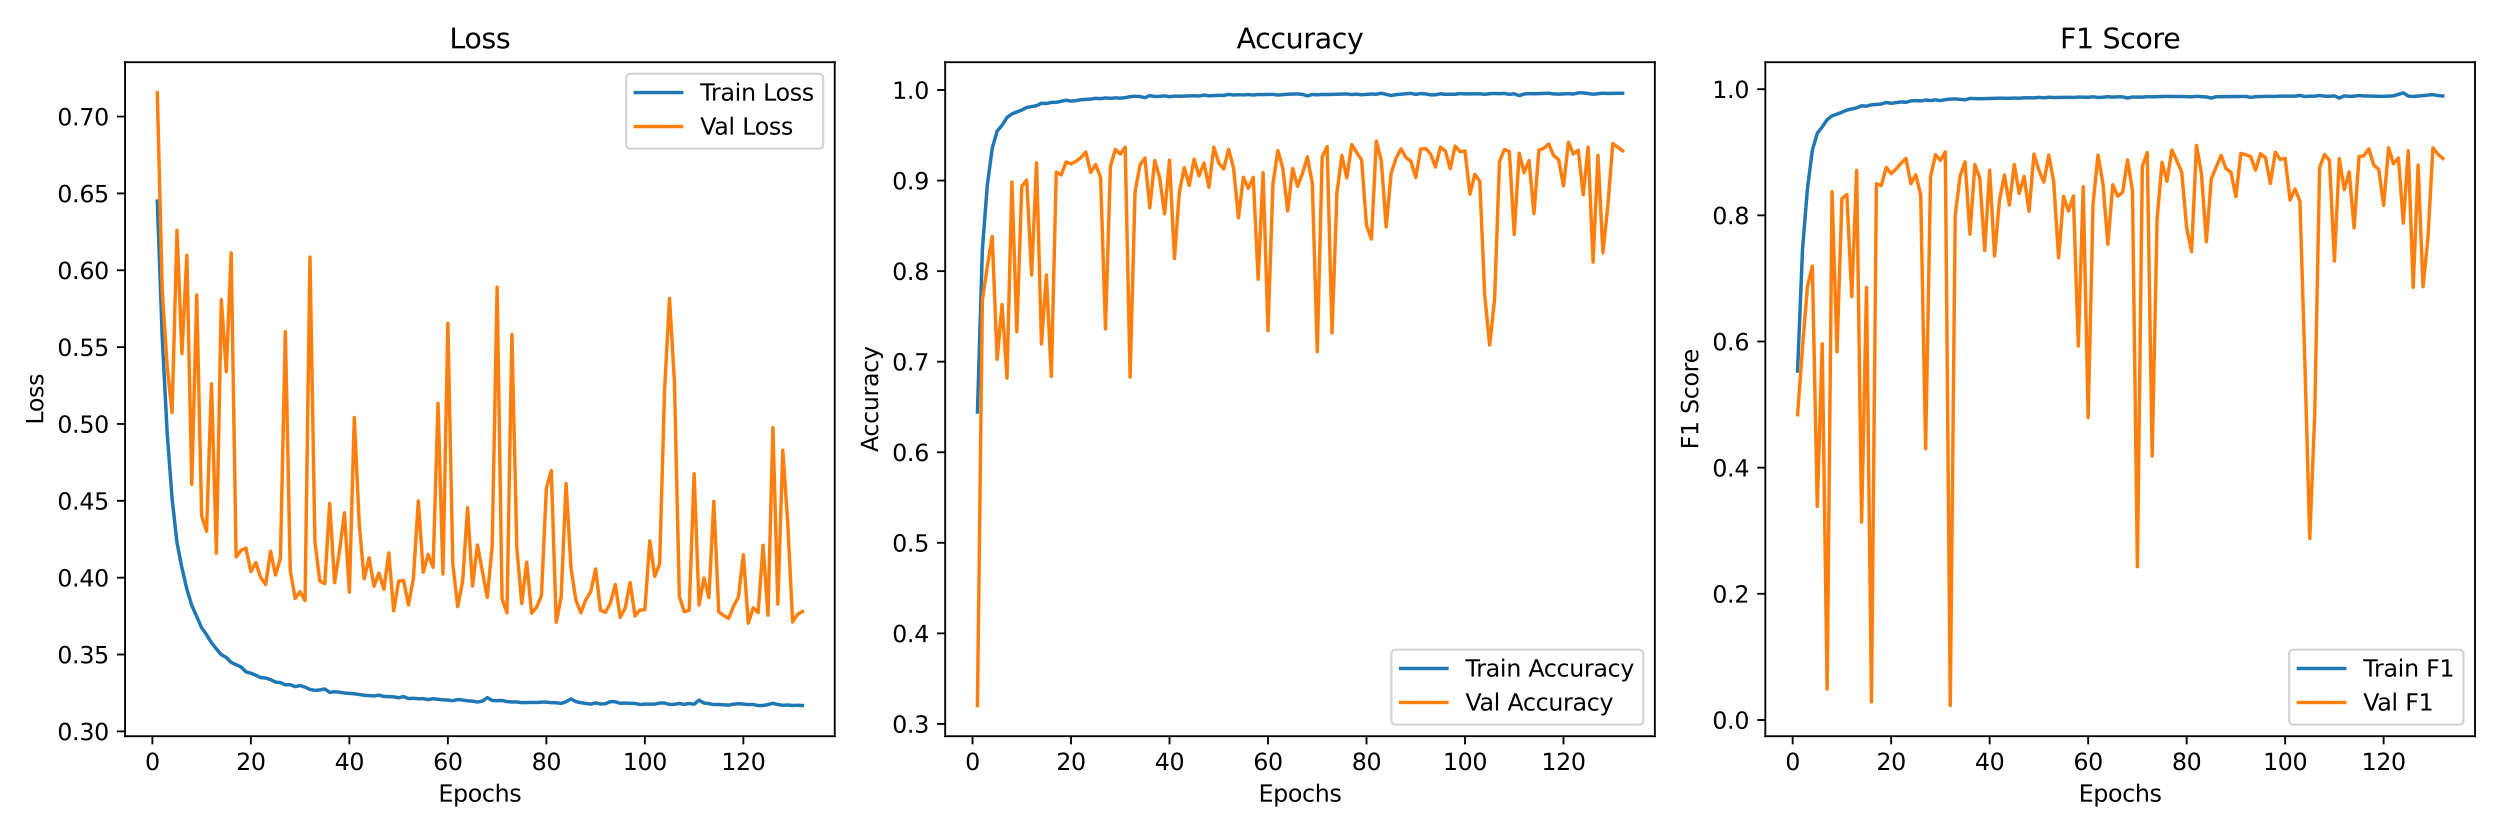 <?xml version="1.0" encoding="utf-8" standalone="no"?>
<!DOCTYPE svg PUBLIC "-//W3C//DTD SVG 1.1//EN"
  "http://www.w3.org/Graphics/SVG/1.1/DTD/svg11.dtd">
<svg xmlns:xlink="http://www.w3.org/1999/xlink" width="1080pt" height="360pt" viewBox="0 0 1080 360" xmlns="http://www.w3.org/2000/svg" version="1.1">
 <defs>
  <style type="text/css">*{stroke-linejoin: round; stroke-linecap: butt}</style>
 </defs>
 <g id="figure_1">
  <g id="patch_1">
   <path d="M 0 360 
L 1080 360 
L 1080 0 
L 0 0 
z
" style="fill: #ffffff"/>
  </g>
  <g id="axes_1">
   <g id="patch_2">
    <path d="M 54.02 318.04 
L 360.6 318.04 
L 360.6 26.88 
L 54.02 26.88 
z
" style="fill: #ffffff"/>
   </g>
   <g id="matplotlib.axis_1">
    <g id="xtick_1">
     <g id="line2d_1">
      <defs>
       <path id="m2f1214a12f" d="M 0 0 
L 0 3.5 
" style="stroke: #000000; stroke-width: 0.8"/>
      </defs>
      <g>
       <use xlink:href="#m2f1214a12f" x="65.828" y="318.04" style="stroke: #000000; stroke-width: 0.8"/>
      </g>
     </g>
     <g id="text_1">
      <!-- 0 -->
      <g transform="translate(62.647 332.638) scale(0.1 -0.1)">
       <defs>
        <path id="DejaVuSans-30" d="M 2034 4250 
Q 1547 4250 1301 3770 
Q 1056 3291 1056 2328 
Q 1056 1369 1301 889 
Q 1547 409 2034 409 
Q 2525 409 2770 889 
Q 3016 1369 3016 2328 
Q 3016 3291 2770 3770 
Q 2525 4250 2034 4250 
z
M 2034 4750 
Q 2819 4750 3233 4129 
Q 3647 3509 3647 2328 
Q 3647 1150 3233 529 
Q 2819 -91 2034 -91 
Q 1250 -91 836 529 
Q 422 1150 422 2328 
Q 422 3509 836 4129 
Q 1250 4750 2034 4750 
z
" transform="scale(0.016)"/>
       </defs>
       <use xlink:href="#DejaVuSans-30"/>
      </g>
     </g>
    </g>
    <g id="xtick_2">
     <g id="line2d_2">
      <g>
       <use xlink:href="#m2f1214a12f" x="108.379" y="318.04" style="stroke: #000000; stroke-width: 0.8"/>
      </g>
     </g>
     <g id="text_2">
      <!-- 20 -->
      <g transform="translate(102.016 332.638) scale(0.1 -0.1)">
       <defs>
        <path id="DejaVuSans-32" d="M 1228 531 
L 3431 531 
L 3431 0 
L 469 0 
L 469 531 
Q 828 903 1448 1529 
Q 2069 2156 2228 2338 
Q 2531 2678 2651 2914 
Q 2772 3150 2772 3378 
Q 2772 3750 2511 3984 
Q 2250 4219 1831 4219 
Q 1534 4219 1204 4116 
Q 875 4013 500 3803 
L 500 4441 
Q 881 4594 1212 4672 
Q 1544 4750 1819 4750 
Q 2544 4750 2975 4387 
Q 3406 4025 3406 3419 
Q 3406 3131 3298 2873 
Q 3191 2616 2906 2266 
Q 2828 2175 2409 1742 
Q 1991 1309 1228 531 
z
" transform="scale(0.016)"/>
       </defs>
       <use xlink:href="#DejaVuSans-32"/>
       <use xlink:href="#DejaVuSans-30" x="63.623"/>
      </g>
     </g>
    </g>
    <g id="xtick_3">
     <g id="line2d_3">
      <g>
       <use xlink:href="#m2f1214a12f" x="150.93" y="318.04" style="stroke: #000000; stroke-width: 0.8"/>
      </g>
     </g>
     <g id="text_3">
      <!-- 40 -->
      <g transform="translate(144.567 332.638) scale(0.1 -0.1)">
       <defs>
        <path id="DejaVuSans-34" d="M 2419 4116 
L 825 1625 
L 2419 1625 
L 2419 4116 
z
M 2253 4666 
L 3047 4666 
L 3047 1625 
L 3713 1625 
L 3713 1100 
L 3047 1100 
L 3047 0 
L 2419 0 
L 2419 1100 
L 313 1100 
L 313 1709 
L 2253 4666 
z
" transform="scale(0.016)"/>
       </defs>
       <use xlink:href="#DejaVuSans-34"/>
       <use xlink:href="#DejaVuSans-30" x="63.623"/>
      </g>
     </g>
    </g>
    <g id="xtick_4">
     <g id="line2d_4">
      <g>
       <use xlink:href="#m2f1214a12f" x="193.481" y="318.04" style="stroke: #000000; stroke-width: 0.8"/>
      </g>
     </g>
     <g id="text_4">
      <!-- 60 -->
      <g transform="translate(187.118 332.638) scale(0.1 -0.1)">
       <defs>
        <path id="DejaVuSans-36" d="M 2113 2584 
Q 1688 2584 1439 2293 
Q 1191 2003 1191 1497 
Q 1191 994 1439 701 
Q 1688 409 2113 409 
Q 2538 409 2786 701 
Q 3034 994 3034 1497 
Q 3034 2003 2786 2293 
Q 2538 2584 2113 2584 
z
M 3366 4563 
L 3366 3988 
Q 3128 4100 2886 4159 
Q 2644 4219 2406 4219 
Q 1781 4219 1451 3797 
Q 1122 3375 1075 2522 
Q 1259 2794 1537 2939 
Q 1816 3084 2150 3084 
Q 2853 3084 3261 2657 
Q 3669 2231 3669 1497 
Q 3669 778 3244 343 
Q 2819 -91 2113 -91 
Q 1303 -91 875 529 
Q 447 1150 447 2328 
Q 447 3434 972 4092 
Q 1497 4750 2381 4750 
Q 2619 4750 2861 4703 
Q 3103 4656 3366 4563 
z
" transform="scale(0.016)"/>
       </defs>
       <use xlink:href="#DejaVuSans-36"/>
       <use xlink:href="#DejaVuSans-30" x="63.623"/>
      </g>
     </g>
    </g>
    <g id="xtick_5">
     <g id="line2d_5">
      <g>
       <use xlink:href="#m2f1214a12f" x="236.032" y="318.04" style="stroke: #000000; stroke-width: 0.8"/>
      </g>
     </g>
     <g id="text_5">
      <!-- 80 -->
      <g transform="translate(229.669 332.638) scale(0.1 -0.1)">
       <defs>
        <path id="DejaVuSans-38" d="M 2034 2216 
Q 1584 2216 1326 1975 
Q 1069 1734 1069 1313 
Q 1069 891 1326 650 
Q 1584 409 2034 409 
Q 2484 409 2743 651 
Q 3003 894 3003 1313 
Q 3003 1734 2745 1975 
Q 2488 2216 2034 2216 
z
M 1403 2484 
Q 997 2584 770 2862 
Q 544 3141 544 3541 
Q 544 4100 942 4425 
Q 1341 4750 2034 4750 
Q 2731 4750 3128 4425 
Q 3525 4100 3525 3541 
Q 3525 3141 3298 2862 
Q 3072 2584 2669 2484 
Q 3125 2378 3379 2068 
Q 3634 1759 3634 1313 
Q 3634 634 3220 271 
Q 2806 -91 2034 -91 
Q 1263 -91 848 271 
Q 434 634 434 1313 
Q 434 1759 690 2068 
Q 947 2378 1403 2484 
z
M 1172 3481 
Q 1172 3119 1398 2916 
Q 1625 2713 2034 2713 
Q 2441 2713 2670 2916 
Q 2900 3119 2900 3481 
Q 2900 3844 2670 4047 
Q 2441 4250 2034 4250 
Q 1625 4250 1398 4047 
Q 1172 3844 1172 3481 
z
" transform="scale(0.016)"/>
       </defs>
       <use xlink:href="#DejaVuSans-38"/>
       <use xlink:href="#DejaVuSans-30" x="63.623"/>
      </g>
     </g>
    </g>
    <g id="xtick_6">
     <g id="line2d_6">
      <g>
       <use xlink:href="#m2f1214a12f" x="278.583" y="318.04" style="stroke: #000000; stroke-width: 0.8"/>
      </g>
     </g>
     <g id="text_6">
      <!-- 100 -->
      <g transform="translate(269.039 332.638) scale(0.1 -0.1)">
       <defs>
        <path id="DejaVuSans-31" d="M 794 531 
L 1825 531 
L 1825 4091 
L 703 3866 
L 703 4441 
L 1819 4666 
L 2450 4666 
L 2450 531 
L 3481 531 
L 3481 0 
L 794 0 
L 794 531 
z
" transform="scale(0.016)"/>
       </defs>
       <use xlink:href="#DejaVuSans-31"/>
       <use xlink:href="#DejaVuSans-30" x="63.623"/>
       <use xlink:href="#DejaVuSans-30" x="127.246"/>
      </g>
     </g>
    </g>
    <g id="xtick_7">
     <g id="line2d_7">
      <g>
       <use xlink:href="#m2f1214a12f" x="321.134" y="318.04" style="stroke: #000000; stroke-width: 0.8"/>
      </g>
     </g>
     <g id="text_7">
      <!-- 120 -->
      <g transform="translate(311.59 332.638) scale(0.1 -0.1)">
       <use xlink:href="#DejaVuSans-31"/>
       <use xlink:href="#DejaVuSans-32" x="63.623"/>
       <use xlink:href="#DejaVuSans-30" x="127.246"/>
      </g>
     </g>
    </g>
    <g id="text_8">
     <!-- Epochs -->
     <g transform="translate(189.394 346.317) scale(0.1 -0.1)">
      <defs>
       <path id="DejaVuSans-45" d="M 628 4666 
L 3578 4666 
L 3578 4134 
L 1259 4134 
L 1259 2753 
L 3481 2753 
L 3481 2222 
L 1259 2222 
L 1259 531 
L 3634 531 
L 3634 0 
L 628 0 
L 628 4666 
z
" transform="scale(0.016)"/>
       <path id="DejaVuSans-70" d="M 1159 525 
L 1159 -1331 
L 581 -1331 
L 581 3500 
L 1159 3500 
L 1159 2969 
Q 1341 3281 1617 3432 
Q 1894 3584 2278 3584 
Q 2916 3584 3314 3078 
Q 3713 2572 3713 1747 
Q 3713 922 3314 415 
Q 2916 -91 2278 -91 
Q 1894 -91 1617 61 
Q 1341 213 1159 525 
z
M 3116 1747 
Q 3116 2381 2855 2742 
Q 2594 3103 2138 3103 
Q 1681 3103 1420 2742 
Q 1159 2381 1159 1747 
Q 1159 1113 1420 752 
Q 1681 391 2138 391 
Q 2594 391 2855 752 
Q 3116 1113 3116 1747 
z
" transform="scale(0.016)"/>
       <path id="DejaVuSans-6f" d="M 1959 3097 
Q 1497 3097 1228 2736 
Q 959 2375 959 1747 
Q 959 1119 1226 758 
Q 1494 397 1959 397 
Q 2419 397 2687 759 
Q 2956 1122 2956 1747 
Q 2956 2369 2687 2733 
Q 2419 3097 1959 3097 
z
M 1959 3584 
Q 2709 3584 3137 3096 
Q 3566 2609 3566 1747 
Q 3566 888 3137 398 
Q 2709 -91 1959 -91 
Q 1206 -91 779 398 
Q 353 888 353 1747 
Q 353 2609 779 3096 
Q 1206 3584 1959 3584 
z
" transform="scale(0.016)"/>
       <path id="DejaVuSans-63" d="M 3122 3366 
L 3122 2828 
Q 2878 2963 2633 3030 
Q 2388 3097 2138 3097 
Q 1578 3097 1268 2742 
Q 959 2388 959 1747 
Q 959 1106 1268 751 
Q 1578 397 2138 397 
Q 2388 397 2633 464 
Q 2878 531 3122 666 
L 3122 134 
Q 2881 22 2623 -34 
Q 2366 -91 2075 -91 
Q 1284 -91 818 406 
Q 353 903 353 1747 
Q 353 2603 823 3093 
Q 1294 3584 2113 3584 
Q 2378 3584 2631 3529 
Q 2884 3475 3122 3366 
z
" transform="scale(0.016)"/>
       <path id="DejaVuSans-68" d="M 3513 2113 
L 3513 0 
L 2938 0 
L 2938 2094 
Q 2938 2591 2744 2837 
Q 2550 3084 2163 3084 
Q 1697 3084 1428 2787 
Q 1159 2491 1159 1978 
L 1159 0 
L 581 0 
L 581 4863 
L 1159 4863 
L 1159 2956 
Q 1366 3272 1645 3428 
Q 1925 3584 2291 3584 
Q 2894 3584 3203 3211 
Q 3513 2838 3513 2113 
z
" transform="scale(0.016)"/>
       <path id="DejaVuSans-73" d="M 2834 3397 
L 2834 2853 
Q 2591 2978 2328 3040 
Q 2066 3103 1784 3103 
Q 1356 3103 1142 2972 
Q 928 2841 928 2578 
Q 928 2378 1081 2264 
Q 1234 2150 1697 2047 
L 1894 2003 
Q 2506 1872 2764 1633 
Q 3022 1394 3022 966 
Q 3022 478 2636 193 
Q 2250 -91 1575 -91 
Q 1294 -91 989 -36 
Q 684 19 347 128 
L 347 722 
Q 666 556 975 473 
Q 1284 391 1588 391 
Q 1994 391 2212 530 
Q 2431 669 2431 922 
Q 2431 1156 2273 1281 
Q 2116 1406 1581 1522 
L 1381 1569 
Q 847 1681 609 1914 
Q 372 2147 372 2553 
Q 372 3047 722 3315 
Q 1072 3584 1716 3584 
Q 2034 3584 2315 3537 
Q 2597 3491 2834 3397 
z
" transform="scale(0.016)"/>
      </defs>
      <use xlink:href="#DejaVuSans-45"/>
      <use xlink:href="#DejaVuSans-70" x="63.184"/>
      <use xlink:href="#DejaVuSans-6f" x="126.66"/>
      <use xlink:href="#DejaVuSans-63" x="187.842"/>
      <use xlink:href="#DejaVuSans-68" x="242.822"/>
      <use xlink:href="#DejaVuSans-73" x="306.201"/>
     </g>
    </g>
   </g>
   <g id="matplotlib.axis_2">
    <g id="ytick_1">
     <g id="line2d_8">
      <defs>
       <path id="m7ce7ca70fc" d="M 0 0 
L -3.5 0 
" style="stroke: #000000; stroke-width: 0.8"/>
      </defs>
      <g>
       <use xlink:href="#m7ce7ca70fc" x="54.02" y="315.949" style="stroke: #000000; stroke-width: 0.8"/>
      </g>
     </g>
     <g id="text_9">
      <!-- 0.30 -->
      <g transform="translate(24.754 319.748) scale(0.1 -0.1)">
       <defs>
        <path id="DejaVuSans-2e" d="M 684 794 
L 1344 794 
L 1344 0 
L 684 0 
L 684 794 
z
" transform="scale(0.016)"/>
        <path id="DejaVuSans-33" d="M 2597 2516 
Q 3050 2419 3304 2112 
Q 3559 1806 3559 1356 
Q 3559 666 3084 287 
Q 2609 -91 1734 -91 
Q 1441 -91 1130 -33 
Q 819 25 488 141 
L 488 750 
Q 750 597 1062 519 
Q 1375 441 1716 441 
Q 2309 441 2620 675 
Q 2931 909 2931 1356 
Q 2931 1769 2642 2001 
Q 2353 2234 1838 2234 
L 1294 2234 
L 1294 2753 
L 1863 2753 
Q 2328 2753 2575 2939 
Q 2822 3125 2822 3475 
Q 2822 3834 2567 4026 
Q 2313 4219 1838 4219 
Q 1578 4219 1281 4162 
Q 984 4106 628 3988 
L 628 4550 
Q 988 4650 1302 4700 
Q 1616 4750 1894 4750 
Q 2613 4750 3031 4423 
Q 3450 4097 3450 3541 
Q 3450 3153 3228 2886 
Q 3006 2619 2597 2516 
z
" transform="scale(0.016)"/>
       </defs>
       <use xlink:href="#DejaVuSans-30"/>
       <use xlink:href="#DejaVuSans-2e" x="63.623"/>
       <use xlink:href="#DejaVuSans-33" x="95.41"/>
       <use xlink:href="#DejaVuSans-30" x="159.033"/>
      </g>
     </g>
    </g>
    <g id="ytick_2">
     <g id="line2d_9">
      <g>
       <use xlink:href="#m7ce7ca70fc" x="54.02" y="282.75" style="stroke: #000000; stroke-width: 0.8"/>
      </g>
     </g>
     <g id="text_10">
      <!-- 0.35 -->
      <g transform="translate(24.754 286.549) scale(0.1 -0.1)">
       <defs>
        <path id="DejaVuSans-35" d="M 691 4666 
L 3169 4666 
L 3169 4134 
L 1269 4134 
L 1269 2991 
Q 1406 3038 1543 3061 
Q 1681 3084 1819 3084 
Q 2600 3084 3056 2656 
Q 3513 2228 3513 1497 
Q 3513 744 3044 326 
Q 2575 -91 1722 -91 
Q 1428 -91 1123 -41 
Q 819 9 494 109 
L 494 744 
Q 775 591 1075 516 
Q 1375 441 1709 441 
Q 2250 441 2565 725 
Q 2881 1009 2881 1497 
Q 2881 1984 2565 2268 
Q 2250 2553 1709 2553 
Q 1456 2553 1204 2497 
Q 953 2441 691 2322 
L 691 4666 
z
" transform="scale(0.016)"/>
       </defs>
       <use xlink:href="#DejaVuSans-30"/>
       <use xlink:href="#DejaVuSans-2e" x="63.623"/>
       <use xlink:href="#DejaVuSans-33" x="95.41"/>
       <use xlink:href="#DejaVuSans-35" x="159.033"/>
      </g>
     </g>
    </g>
    <g id="ytick_3">
     <g id="line2d_10">
      <g>
       <use xlink:href="#m7ce7ca70fc" x="54.02" y="249.551" style="stroke: #000000; stroke-width: 0.8"/>
      </g>
     </g>
     <g id="text_11">
      <!-- 0.40 -->
      <g transform="translate(24.754 253.35) scale(0.1 -0.1)">
       <use xlink:href="#DejaVuSans-30"/>
       <use xlink:href="#DejaVuSans-2e" x="63.623"/>
       <use xlink:href="#DejaVuSans-34" x="95.41"/>
       <use xlink:href="#DejaVuSans-30" x="159.033"/>
      </g>
     </g>
    </g>
    <g id="ytick_4">
     <g id="line2d_11">
      <g>
       <use xlink:href="#m7ce7ca70fc" x="54.02" y="216.352" style="stroke: #000000; stroke-width: 0.8"/>
      </g>
     </g>
     <g id="text_12">
      <!-- 0.45 -->
      <g transform="translate(24.754 220.151) scale(0.1 -0.1)">
       <use xlink:href="#DejaVuSans-30"/>
       <use xlink:href="#DejaVuSans-2e" x="63.623"/>
       <use xlink:href="#DejaVuSans-34" x="95.41"/>
       <use xlink:href="#DejaVuSans-35" x="159.033"/>
      </g>
     </g>
    </g>
    <g id="ytick_5">
     <g id="line2d_12">
      <g>
       <use xlink:href="#m7ce7ca70fc" x="54.02" y="183.153" style="stroke: #000000; stroke-width: 0.8"/>
      </g>
     </g>
     <g id="text_13">
      <!-- 0.50 -->
      <g transform="translate(24.754 186.952) scale(0.1 -0.1)">
       <use xlink:href="#DejaVuSans-30"/>
       <use xlink:href="#DejaVuSans-2e" x="63.623"/>
       <use xlink:href="#DejaVuSans-35" x="95.41"/>
       <use xlink:href="#DejaVuSans-30" x="159.033"/>
      </g>
     </g>
    </g>
    <g id="ytick_6">
     <g id="line2d_13">
      <g>
       <use xlink:href="#m7ce7ca70fc" x="54.02" y="149.954" style="stroke: #000000; stroke-width: 0.8"/>
      </g>
     </g>
     <g id="text_14">
      <!-- 0.55 -->
      <g transform="translate(24.754 153.753) scale(0.1 -0.1)">
       <use xlink:href="#DejaVuSans-30"/>
       <use xlink:href="#DejaVuSans-2e" x="63.623"/>
       <use xlink:href="#DejaVuSans-35" x="95.41"/>
       <use xlink:href="#DejaVuSans-35" x="159.033"/>
      </g>
     </g>
    </g>
    <g id="ytick_7">
     <g id="line2d_14">
      <g>
       <use xlink:href="#m7ce7ca70fc" x="54.02" y="116.755" style="stroke: #000000; stroke-width: 0.8"/>
      </g>
     </g>
     <g id="text_15">
      <!-- 0.60 -->
      <g transform="translate(24.754 120.554) scale(0.1 -0.1)">
       <use xlink:href="#DejaVuSans-30"/>
       <use xlink:href="#DejaVuSans-2e" x="63.623"/>
       <use xlink:href="#DejaVuSans-36" x="95.41"/>
       <use xlink:href="#DejaVuSans-30" x="159.033"/>
      </g>
     </g>
    </g>
    <g id="ytick_8">
     <g id="line2d_15">
      <g>
       <use xlink:href="#m7ce7ca70fc" x="54.02" y="83.556" style="stroke: #000000; stroke-width: 0.8"/>
      </g>
     </g>
     <g id="text_16">
      <!-- 0.65 -->
      <g transform="translate(24.754 87.355) scale(0.1 -0.1)">
       <use xlink:href="#DejaVuSans-30"/>
       <use xlink:href="#DejaVuSans-2e" x="63.623"/>
       <use xlink:href="#DejaVuSans-36" x="95.41"/>
       <use xlink:href="#DejaVuSans-35" x="159.033"/>
      </g>
     </g>
    </g>
    <g id="ytick_9">
     <g id="line2d_16">
      <g>
       <use xlink:href="#m7ce7ca70fc" x="54.02" y="50.357" style="stroke: #000000; stroke-width: 0.8"/>
      </g>
     </g>
     <g id="text_17">
      <!-- 0.70 -->
      <g transform="translate(24.754 54.156) scale(0.1 -0.1)">
       <defs>
        <path id="DejaVuSans-37" d="M 525 4666 
L 3525 4666 
L 3525 4397 
L 1831 0 
L 1172 0 
L 2766 4134 
L 525 4134 
L 525 4666 
z
" transform="scale(0.016)"/>
       </defs>
       <use xlink:href="#DejaVuSans-30"/>
       <use xlink:href="#DejaVuSans-2e" x="63.623"/>
       <use xlink:href="#DejaVuSans-37" x="95.41"/>
       <use xlink:href="#DejaVuSans-30" x="159.033"/>
      </g>
     </g>
    </g>
    <g id="text_18">
     <!-- Loss -->
     <g transform="translate(18.675 183.427) rotate(-90) scale(0.1 -0.1)">
      <defs>
       <path id="DejaVuSans-4c" d="M 628 4666 
L 1259 4666 
L 1259 531 
L 3531 531 
L 3531 0 
L 628 0 
L 628 4666 
z
" transform="scale(0.016)"/>
      </defs>
      <use xlink:href="#DejaVuSans-4c"/>
      <use xlink:href="#DejaVuSans-6f" x="53.963"/>
      <use xlink:href="#DejaVuSans-73" x="115.145"/>
      <use xlink:href="#DejaVuSans-73" x="167.244"/>
     </g>
    </g>
   </g>
   <g id="line2d_17">
    <path d="M 67.955 86.879 
L 70.083 145.696 
L 72.211 186.976 
L 74.338 215.351 
L 76.466 234.472 
L 78.593 245.362 
L 80.721 254.501 
L 82.848 261.526 
L 87.103 271.198 
L 89.231 274.198 
L 91.359 277.648 
L 93.486 280.357 
L 95.614 282.846 
L 97.741 283.98 
L 99.869 286.175 
L 104.124 288.128 
L 106.251 290.251 
L 108.379 290.828 
L 110.506 291.676 
L 112.634 292.727 
L 114.762 292.902 
L 116.889 293.603 
L 119.017 294.649 
L 121.144 294.892 
L 123.272 295.836 
L 125.399 295.777 
L 127.527 296.637 
L 129.654 296.129 
L 131.782 296.858 
L 133.91 297.835 
L 136.037 298.247 
L 138.165 298.057 
L 140.292 297.645 
L 142.42 299.086 
L 144.547 298.841 
L 146.675 299.038 
L 148.802 299.39 
L 153.057 299.7 
L 157.313 300.354 
L 161.568 300.649 
L 163.695 300.303 
L 165.823 300.864 
L 170.078 301.034 
L 172.205 301.436 
L 174.333 300.916 
L 176.461 301.799 
L 178.588 301.635 
L 180.716 301.865 
L 182.843 301.82 
L 184.971 302.224 
L 187.098 301.836 
L 191.353 302.332 
L 193.481 302.434 
L 195.608 302.708 
L 197.736 302.208 
L 199.864 302.402 
L 201.991 302.749 
L 204.119 302.894 
L 206.246 303.268 
L 208.374 302.914 
L 210.501 301.377 
L 212.629 302.579 
L 214.756 302.709 
L 216.884 302.609 
L 219.012 303.076 
L 221.139 303.242 
L 223.267 303.246 
L 225.394 303.546 
L 229.649 303.443 
L 231.777 303.481 
L 233.904 303.324 
L 236.032 303.336 
L 238.159 303.553 
L 240.287 303.582 
L 242.415 303.885 
L 244.542 303.144 
L 246.67 301.941 
L 248.797 303.095 
L 250.925 303.562 
L 255.18 304.185 
L 257.307 303.652 
L 259.435 304.131 
L 261.563 304.026 
L 263.69 303.087 
L 265.818 303.171 
L 267.945 303.821 
L 270.073 303.747 
L 274.328 303.896 
L 276.455 304.342 
L 278.583 304.191 
L 282.838 304.179 
L 284.966 303.72 
L 287.093 303.696 
L 289.221 304.297 
L 291.348 304.282 
L 293.476 303.886 
L 295.603 304.296 
L 297.731 303.906 
L 299.858 304.22 
L 301.986 302.43 
L 304.114 303.71 
L 306.241 303.95 
L 308.369 304.372 
L 310.496 304.363 
L 314.751 304.631 
L 316.879 304.224 
L 319.006 304 
L 323.261 304.359 
L 325.389 304.335 
L 327.517 304.805 
L 329.644 304.777 
L 331.772 304.375 
L 333.899 303.813 
L 336.027 304.359 
L 338.154 304.701 
L 340.282 304.566 
L 342.409 304.765 
L 344.537 304.673 
L 346.665 304.788 
L 346.665 304.788 
" clip-path="url(#pa6fd82087a)" style="fill: none; stroke: #1f77b4; stroke-width: 1.5; stroke-linecap: square"/>
   </g>
   <g id="line2d_18">
    <path d="M 67.955 40.115 
L 70.083 125.428 
L 72.211 158.248 
L 74.338 178.218 
L 76.466 99.486 
L 78.593 152.794 
L 80.721 110.24 
L 82.848 209.277 
L 84.976 127.45 
L 87.103 222.775 
L 89.231 229.49 
L 91.359 165.79 
L 93.486 239.016 
L 95.614 129.449 
L 97.741 160.58 
L 99.869 109.229 
L 101.996 240.605 
L 104.124 237.753 
L 106.251 236.778 
L 108.379 246.953 
L 110.506 243.026 
L 112.634 249.542 
L 114.762 252.508 
L 116.889 238.151 
L 119.017 248.411 
L 121.144 241.137 
L 123.272 143.207 
L 125.399 246.511 
L 127.527 258.557 
L 129.654 255.647 
L 131.782 259.462 
L 133.91 111.093 
L 136.037 233.905 
L 138.165 250.986 
L 140.292 252.127 
L 142.42 217.493 
L 144.547 251.724 
L 146.675 237.807 
L 148.802 221.529 
L 150.93 255.82 
L 153.057 180.375 
L 155.185 226.218 
L 157.313 250.038 
L 159.44 240.947 
L 161.568 253.231 
L 163.695 247.559 
L 165.823 254.529 
L 167.95 238.895 
L 170.078 263.899 
L 172.205 251.05 
L 174.333 250.722 
L 176.461 261.349 
L 178.588 249.845 
L 180.716 216.409 
L 182.843 247.192 
L 184.971 239.52 
L 187.098 245.08 
L 189.226 174.263 
L 191.353 247.981 
L 193.481 139.64 
L 195.608 243.702 
L 197.736 262.039 
L 199.864 251.122 
L 201.991 219.322 
L 204.119 253.173 
L 206.246 235.45 
L 210.501 258.067 
L 212.629 235.847 
L 214.756 124.024 
L 216.884 258.778 
L 219.012 264.736 
L 221.139 144.501 
L 223.267 236.796 
L 225.394 260.717 
L 227.522 242.839 
L 229.649 264.901 
L 231.777 262.354 
L 233.904 257.336 
L 236.032 210.925 
L 238.159 203.281 
L 240.287 268.832 
L 242.415 257.987 
L 244.542 208.893 
L 246.67 245.416 
L 248.797 259.291 
L 250.925 264.774 
L 253.052 259.184 
L 255.18 255.598 
L 257.307 245.803 
L 259.435 263.661 
L 261.563 264.51 
L 263.69 260.469 
L 265.818 252.515 
L 267.945 266.748 
L 270.073 262.668 
L 272.2 251.651 
L 274.328 266.113 
L 276.455 263.573 
L 278.583 263.377 
L 280.71 233.708 
L 282.838 248.985 
L 284.966 243.629 
L 287.093 168.603 
L 289.221 128.885 
L 291.348 164.78 
L 293.476 257.628 
L 295.603 264.263 
L 297.731 263.624 
L 299.858 204.614 
L 301.986 261.355 
L 304.114 249.667 
L 306.241 258.149 
L 308.369 216.554 
L 310.496 264.331 
L 312.624 265.863 
L 314.751 267.166 
L 316.879 261.948 
L 319.006 257.883 
L 321.134 239.663 
L 323.261 269.213 
L 325.389 262.54 
L 327.517 264.666 
L 329.644 235.601 
L 331.772 265.768 
L 333.899 184.743 
L 336.027 261 
L 338.154 194.518 
L 340.282 225.468 
L 342.409 268.661 
L 344.537 265.394 
L 346.665 264.176 
L 346.665 264.176 
" clip-path="url(#pa6fd82087a)" style="fill: none; stroke: #ff7f0e; stroke-width: 1.5; stroke-linecap: square"/>
   </g>
   <g id="patch_3">
    <path d="M 54.02 318.04 
L 54.02 26.88 
" style="fill: none; stroke: #000000; stroke-width: 0.8; stroke-linejoin: miter; stroke-linecap: square"/>
   </g>
   <g id="patch_4">
    <path d="M 360.6 318.04 
L 360.6 26.88 
" style="fill: none; stroke: #000000; stroke-width: 0.8; stroke-linejoin: miter; stroke-linecap: square"/>
   </g>
   <g id="patch_5">
    <path d="M 54.02 318.04 
L 360.6 318.04 
" style="fill: none; stroke: #000000; stroke-width: 0.8; stroke-linejoin: miter; stroke-linecap: square"/>
   </g>
   <g id="patch_6">
    <path d="M 54.02 26.88 
L 360.6 26.88 
" style="fill: none; stroke: #000000; stroke-width: 0.8; stroke-linejoin: miter; stroke-linecap: square"/>
   </g>
   <g id="text_19">
    <!-- Loss -->
    <g transform="translate(194.149 20.88) scale(0.12 -0.12)">
     <use xlink:href="#DejaVuSans-4c"/>
     <use xlink:href="#DejaVuSans-6f" x="53.963"/>
     <use xlink:href="#DejaVuSans-73" x="115.145"/>
     <use xlink:href="#DejaVuSans-73" x="167.244"/>
    </g>
   </g>
   <g id="legend_1">
    <g id="patch_7">
     <path d="M 272.5 64.236 
L 353.6 64.236 
Q 355.6 64.236 355.6 62.236 
L 355.6 33.88 
Q 355.6 31.88 353.6 31.88 
L 272.5 31.88 
Q 270.5 31.88 270.5 33.88 
L 270.5 62.236 
Q 270.5 64.236 272.5 64.236 
z
" style="fill: #ffffff; opacity: 0.8; stroke: #cccccc; stroke-linejoin: miter"/>
    </g>
    <g id="line2d_19">
     <path d="M 274.5 39.978 
L 284.5 39.978 
L 294.5 39.978 
" style="fill: none; stroke: #1f77b4; stroke-width: 1.5; stroke-linecap: square"/>
    </g>
    <g id="text_20">
     <!-- Train Loss -->
     <g transform="translate(302.5 43.478) scale(0.1 -0.1)">
      <defs>
       <path id="DejaVuSans-54" d="M -19 4666 
L 3928 4666 
L 3928 4134 
L 2272 4134 
L 2272 0 
L 1638 0 
L 1638 4134 
L -19 4134 
L -19 4666 
z
" transform="scale(0.016)"/>
       <path id="DejaVuSans-72" d="M 2631 2963 
Q 2534 3019 2420 3045 
Q 2306 3072 2169 3072 
Q 1681 3072 1420 2755 
Q 1159 2438 1159 1844 
L 1159 0 
L 581 0 
L 581 3500 
L 1159 3500 
L 1159 2956 
Q 1341 3275 1631 3429 
Q 1922 3584 2338 3584 
Q 2397 3584 2469 3576 
Q 2541 3569 2628 3553 
L 2631 2963 
z
" transform="scale(0.016)"/>
       <path id="DejaVuSans-61" d="M 2194 1759 
Q 1497 1759 1228 1600 
Q 959 1441 959 1056 
Q 959 750 1161 570 
Q 1363 391 1709 391 
Q 2188 391 2477 730 
Q 2766 1069 2766 1631 
L 2766 1759 
L 2194 1759 
z
M 3341 1997 
L 3341 0 
L 2766 0 
L 2766 531 
Q 2569 213 2275 61 
Q 1981 -91 1556 -91 
Q 1019 -91 701 211 
Q 384 513 384 1019 
Q 384 1609 779 1909 
Q 1175 2209 1959 2209 
L 2766 2209 
L 2766 2266 
Q 2766 2663 2505 2880 
Q 2244 3097 1772 3097 
Q 1472 3097 1187 3025 
Q 903 2953 641 2809 
L 641 3341 
Q 956 3463 1253 3523 
Q 1550 3584 1831 3584 
Q 2591 3584 2966 3190 
Q 3341 2797 3341 1997 
z
" transform="scale(0.016)"/>
       <path id="DejaVuSans-69" d="M 603 3500 
L 1178 3500 
L 1178 0 
L 603 0 
L 603 3500 
z
M 603 4863 
L 1178 4863 
L 1178 4134 
L 603 4134 
L 603 4863 
z
" transform="scale(0.016)"/>
       <path id="DejaVuSans-6e" d="M 3513 2113 
L 3513 0 
L 2938 0 
L 2938 2094 
Q 2938 2591 2744 2837 
Q 2550 3084 2163 3084 
Q 1697 3084 1428 2787 
Q 1159 2491 1159 1978 
L 1159 0 
L 581 0 
L 581 3500 
L 1159 3500 
L 1159 2956 
Q 1366 3272 1645 3428 
Q 1925 3584 2291 3584 
Q 2894 3584 3203 3211 
Q 3513 2838 3513 2113 
z
" transform="scale(0.016)"/>
       <path id="DejaVuSans-20" transform="scale(0.016)"/>
      </defs>
      <use xlink:href="#DejaVuSans-54"/>
      <use xlink:href="#DejaVuSans-72" x="46.334"/>
      <use xlink:href="#DejaVuSans-61" x="87.447"/>
      <use xlink:href="#DejaVuSans-69" x="148.727"/>
      <use xlink:href="#DejaVuSans-6e" x="176.51"/>
      <use xlink:href="#DejaVuSans-20" x="239.889"/>
      <use xlink:href="#DejaVuSans-4c" x="271.676"/>
      <use xlink:href="#DejaVuSans-6f" x="325.639"/>
      <use xlink:href="#DejaVuSans-73" x="386.82"/>
      <use xlink:href="#DejaVuSans-73" x="438.92"/>
     </g>
    </g>
    <g id="line2d_20">
     <path d="M 274.5 54.657 
L 284.5 54.657 
L 294.5 54.657 
" style="fill: none; stroke: #ff7f0e; stroke-width: 1.5; stroke-linecap: square"/>
    </g>
    <g id="text_21">
     <!-- Val Loss -->
     <g transform="translate(302.5 58.157) scale(0.1 -0.1)">
      <defs>
       <path id="DejaVuSans-56" d="M 1831 0 
L 50 4666 
L 709 4666 
L 2188 738 
L 3669 4666 
L 4325 4666 
L 2547 0 
L 1831 0 
z
" transform="scale(0.016)"/>
       <path id="DejaVuSans-6c" d="M 603 4863 
L 1178 4863 
L 1178 0 
L 603 0 
L 603 4863 
z
" transform="scale(0.016)"/>
      </defs>
      <use xlink:href="#DejaVuSans-56"/>
      <use xlink:href="#DejaVuSans-61" x="60.658"/>
      <use xlink:href="#DejaVuSans-6c" x="121.938"/>
      <use xlink:href="#DejaVuSans-20" x="149.721"/>
      <use xlink:href="#DejaVuSans-4c" x="181.508"/>
      <use xlink:href="#DejaVuSans-6f" x="235.471"/>
      <use xlink:href="#DejaVuSans-73" x="296.652"/>
      <use xlink:href="#DejaVuSans-73" x="348.752"/>
     </g>
    </g>
   </g>
  </g>
  <g id="axes_2">
   <g id="patch_8">
    <path d="M 408.32 318.04 
L 714.9 318.04 
L 714.9 26.88 
L 408.32 26.88 
z
" style="fill: #ffffff"/>
   </g>
   <g id="matplotlib.axis_3">
    <g id="xtick_8">
     <g id="line2d_21">
      <g>
       <use xlink:href="#m2f1214a12f" x="420.128" y="318.04" style="stroke: #000000; stroke-width: 0.8"/>
      </g>
     </g>
     <g id="text_22">
      <!-- 0 -->
      <g transform="translate(416.947 332.638) scale(0.1 -0.1)">
       <use xlink:href="#DejaVuSans-30"/>
      </g>
     </g>
    </g>
    <g id="xtick_9">
     <g id="line2d_22">
      <g>
       <use xlink:href="#m2f1214a12f" x="462.679" y="318.04" style="stroke: #000000; stroke-width: 0.8"/>
      </g>
     </g>
     <g id="text_23">
      <!-- 20 -->
      <g transform="translate(456.316 332.638) scale(0.1 -0.1)">
       <use xlink:href="#DejaVuSans-32"/>
       <use xlink:href="#DejaVuSans-30" x="63.623"/>
      </g>
     </g>
    </g>
    <g id="xtick_10">
     <g id="line2d_23">
      <g>
       <use xlink:href="#m2f1214a12f" x="505.23" y="318.04" style="stroke: #000000; stroke-width: 0.8"/>
      </g>
     </g>
     <g id="text_24">
      <!-- 40 -->
      <g transform="translate(498.867 332.638) scale(0.1 -0.1)">
       <use xlink:href="#DejaVuSans-34"/>
       <use xlink:href="#DejaVuSans-30" x="63.623"/>
      </g>
     </g>
    </g>
    <g id="xtick_11">
     <g id="line2d_24">
      <g>
       <use xlink:href="#m2f1214a12f" x="547.781" y="318.04" style="stroke: #000000; stroke-width: 0.8"/>
      </g>
     </g>
     <g id="text_25">
      <!-- 60 -->
      <g transform="translate(541.418 332.638) scale(0.1 -0.1)">
       <use xlink:href="#DejaVuSans-36"/>
       <use xlink:href="#DejaVuSans-30" x="63.623"/>
      </g>
     </g>
    </g>
    <g id="xtick_12">
     <g id="line2d_25">
      <g>
       <use xlink:href="#m2f1214a12f" x="590.332" y="318.04" style="stroke: #000000; stroke-width: 0.8"/>
      </g>
     </g>
     <g id="text_26">
      <!-- 80 -->
      <g transform="translate(583.969 332.638) scale(0.1 -0.1)">
       <use xlink:href="#DejaVuSans-38"/>
       <use xlink:href="#DejaVuSans-30" x="63.623"/>
      </g>
     </g>
    </g>
    <g id="xtick_13">
     <g id="line2d_26">
      <g>
       <use xlink:href="#m2f1214a12f" x="632.883" y="318.04" style="stroke: #000000; stroke-width: 0.8"/>
      </g>
     </g>
     <g id="text_27">
      <!-- 100 -->
      <g transform="translate(623.339 332.638) scale(0.1 -0.1)">
       <use xlink:href="#DejaVuSans-31"/>
       <use xlink:href="#DejaVuSans-30" x="63.623"/>
       <use xlink:href="#DejaVuSans-30" x="127.246"/>
      </g>
     </g>
    </g>
    <g id="xtick_14">
     <g id="line2d_27">
      <g>
       <use xlink:href="#m2f1214a12f" x="675.434" y="318.04" style="stroke: #000000; stroke-width: 0.8"/>
      </g>
     </g>
     <g id="text_28">
      <!-- 120 -->
      <g transform="translate(665.89 332.638) scale(0.1 -0.1)">
       <use xlink:href="#DejaVuSans-31"/>
       <use xlink:href="#DejaVuSans-32" x="63.623"/>
       <use xlink:href="#DejaVuSans-30" x="127.246"/>
      </g>
     </g>
    </g>
    <g id="text_29">
     <!-- Epochs -->
     <g transform="translate(543.694 346.317) scale(0.1 -0.1)">
      <use xlink:href="#DejaVuSans-45"/>
      <use xlink:href="#DejaVuSans-70" x="63.184"/>
      <use xlink:href="#DejaVuSans-6f" x="126.66"/>
      <use xlink:href="#DejaVuSans-63" x="187.842"/>
      <use xlink:href="#DejaVuSans-68" x="242.822"/>
      <use xlink:href="#DejaVuSans-73" x="306.201"/>
     </g>
    </g>
   </g>
   <g id="matplotlib.axis_4">
    <g id="ytick_10">
     <g id="line2d_28">
      <g>
       <use xlink:href="#m7ce7ca70fc" x="408.32" y="312.734" style="stroke: #000000; stroke-width: 0.8"/>
      </g>
     </g>
     <g id="text_30">
      <!-- 0.3 -->
      <g transform="translate(385.417 316.534) scale(0.1 -0.1)">
       <use xlink:href="#DejaVuSans-30"/>
       <use xlink:href="#DejaVuSans-2e" x="63.623"/>
       <use xlink:href="#DejaVuSans-33" x="95.41"/>
      </g>
     </g>
    </g>
    <g id="ytick_11">
     <g id="line2d_29">
      <g>
       <use xlink:href="#m7ce7ca70fc" x="408.32" y="273.613" style="stroke: #000000; stroke-width: 0.8"/>
      </g>
     </g>
     <g id="text_31">
      <!-- 0.4 -->
      <g transform="translate(385.417 277.412) scale(0.1 -0.1)">
       <use xlink:href="#DejaVuSans-30"/>
       <use xlink:href="#DejaVuSans-2e" x="63.623"/>
       <use xlink:href="#DejaVuSans-34" x="95.41"/>
      </g>
     </g>
    </g>
    <g id="ytick_12">
     <g id="line2d_30">
      <g>
       <use xlink:href="#m7ce7ca70fc" x="408.32" y="234.491" style="stroke: #000000; stroke-width: 0.8"/>
      </g>
     </g>
     <g id="text_32">
      <!-- 0.5 -->
      <g transform="translate(385.417 238.29) scale(0.1 -0.1)">
       <use xlink:href="#DejaVuSans-30"/>
       <use xlink:href="#DejaVuSans-2e" x="63.623"/>
       <use xlink:href="#DejaVuSans-35" x="95.41"/>
      </g>
     </g>
    </g>
    <g id="ytick_13">
     <g id="line2d_31">
      <g>
       <use xlink:href="#m7ce7ca70fc" x="408.32" y="195.369" style="stroke: #000000; stroke-width: 0.8"/>
      </g>
     </g>
     <g id="text_33">
      <!-- 0.6 -->
      <g transform="translate(385.417 199.168) scale(0.1 -0.1)">
       <use xlink:href="#DejaVuSans-30"/>
       <use xlink:href="#DejaVuSans-2e" x="63.623"/>
       <use xlink:href="#DejaVuSans-36" x="95.41"/>
      </g>
     </g>
    </g>
    <g id="ytick_14">
     <g id="line2d_32">
      <g>
       <use xlink:href="#m7ce7ca70fc" x="408.32" y="156.247" style="stroke: #000000; stroke-width: 0.8"/>
      </g>
     </g>
     <g id="text_34">
      <!-- 0.7 -->
      <g transform="translate(385.417 160.047) scale(0.1 -0.1)">
       <use xlink:href="#DejaVuSans-30"/>
       <use xlink:href="#DejaVuSans-2e" x="63.623"/>
       <use xlink:href="#DejaVuSans-37" x="95.41"/>
      </g>
     </g>
    </g>
    <g id="ytick_15">
     <g id="line2d_33">
      <g>
       <use xlink:href="#m7ce7ca70fc" x="408.32" y="117.126" style="stroke: #000000; stroke-width: 0.8"/>
      </g>
     </g>
     <g id="text_35">
      <!-- 0.8 -->
      <g transform="translate(385.417 120.925) scale(0.1 -0.1)">
       <use xlink:href="#DejaVuSans-30"/>
       <use xlink:href="#DejaVuSans-2e" x="63.623"/>
       <use xlink:href="#DejaVuSans-38" x="95.41"/>
      </g>
     </g>
    </g>
    <g id="ytick_16">
     <g id="line2d_34">
      <g>
       <use xlink:href="#m7ce7ca70fc" x="408.32" y="78.004" style="stroke: #000000; stroke-width: 0.8"/>
      </g>
     </g>
     <g id="text_36">
      <!-- 0.9 -->
      <g transform="translate(385.417 81.803) scale(0.1 -0.1)">
       <defs>
        <path id="DejaVuSans-39" d="M 703 97 
L 703 672 
Q 941 559 1184 500 
Q 1428 441 1663 441 
Q 2288 441 2617 861 
Q 2947 1281 2994 2138 
Q 2813 1869 2534 1725 
Q 2256 1581 1919 1581 
Q 1219 1581 811 2004 
Q 403 2428 403 3163 
Q 403 3881 828 4315 
Q 1253 4750 1959 4750 
Q 2769 4750 3195 4129 
Q 3622 3509 3622 2328 
Q 3622 1225 3098 567 
Q 2575 -91 1691 -91 
Q 1453 -91 1209 -44 
Q 966 3 703 97 
z
M 1959 2075 
Q 2384 2075 2632 2365 
Q 2881 2656 2881 3163 
Q 2881 3666 2632 3958 
Q 2384 4250 1959 4250 
Q 1534 4250 1286 3958 
Q 1038 3666 1038 3163 
Q 1038 2656 1286 2365 
Q 1534 2075 1959 2075 
z
" transform="scale(0.016)"/>
       </defs>
       <use xlink:href="#DejaVuSans-30"/>
       <use xlink:href="#DejaVuSans-2e" x="63.623"/>
       <use xlink:href="#DejaVuSans-39" x="95.41"/>
      </g>
     </g>
    </g>
    <g id="ytick_17">
     <g id="line2d_35">
      <g>
       <use xlink:href="#m7ce7ca70fc" x="408.32" y="38.882" style="stroke: #000000; stroke-width: 0.8"/>
      </g>
     </g>
     <g id="text_37">
      <!-- 1.0 -->
      <g transform="translate(385.417 42.681) scale(0.1 -0.1)">
       <use xlink:href="#DejaVuSans-31"/>
       <use xlink:href="#DejaVuSans-2e" x="63.623"/>
       <use xlink:href="#DejaVuSans-30" x="95.41"/>
      </g>
     </g>
    </g>
    <g id="text_38">
     <!-- Accuracy -->
     <g transform="translate(379.337 195.288) rotate(-90) scale(0.1 -0.1)">
      <defs>
       <path id="DejaVuSans-41" d="M 2188 4044 
L 1331 1722 
L 3047 1722 
L 2188 4044 
z
M 1831 4666 
L 2547 4666 
L 4325 0 
L 3669 0 
L 3244 1197 
L 1141 1197 
L 716 0 
L 50 0 
L 1831 4666 
z
" transform="scale(0.016)"/>
       <path id="DejaVuSans-75" d="M 544 1381 
L 544 3500 
L 1119 3500 
L 1119 1403 
Q 1119 906 1312 657 
Q 1506 409 1894 409 
Q 2359 409 2629 706 
Q 2900 1003 2900 1516 
L 2900 3500 
L 3475 3500 
L 3475 0 
L 2900 0 
L 2900 538 
Q 2691 219 2414 64 
Q 2138 -91 1772 -91 
Q 1169 -91 856 284 
Q 544 659 544 1381 
z
M 1991 3584 
L 1991 3584 
z
" transform="scale(0.016)"/>
       <path id="DejaVuSans-79" d="M 2059 -325 
Q 1816 -950 1584 -1140 
Q 1353 -1331 966 -1331 
L 506 -1331 
L 506 -850 
L 844 -850 
Q 1081 -850 1212 -737 
Q 1344 -625 1503 -206 
L 1606 56 
L 191 3500 
L 800 3500 
L 1894 763 
L 2988 3500 
L 3597 3500 
L 2059 -325 
z
" transform="scale(0.016)"/>
      </defs>
      <use xlink:href="#DejaVuSans-41"/>
      <use xlink:href="#DejaVuSans-63" x="66.658"/>
      <use xlink:href="#DejaVuSans-63" x="121.639"/>
      <use xlink:href="#DejaVuSans-75" x="176.619"/>
      <use xlink:href="#DejaVuSans-72" x="239.998"/>
      <use xlink:href="#DejaVuSans-61" x="281.111"/>
      <use xlink:href="#DejaVuSans-63" x="342.391"/>
      <use xlink:href="#DejaVuSans-79" x="397.371"/>
     </g>
    </g>
   </g>
   <g id="line2d_36">
    <path d="M 422.255 177.972 
L 424.383 107.851 
L 426.511 80.085 
L 428.638 64.046 
L 430.766 56.614 
L 432.893 54.099 
L 435.021 50.771 
L 437.148 49.187 
L 441.403 47.548 
L 443.531 46.443 
L 447.786 45.645 
L 449.914 44.603 
L 452.041 44.722 
L 454.169 44.239 
L 456.296 44.208 
L 460.551 43.319 
L 462.679 43.668 
L 464.806 43.483 
L 466.934 43.072 
L 471.189 42.809 
L 473.317 42.464 
L 475.444 42.617 
L 477.572 42.316 
L 479.699 42.483 
L 481.827 42.267 
L 483.954 42.431 
L 486.082 42.185 
L 488.21 41.774 
L 490.337 41.577 
L 492.465 41.725 
L 494.592 42.206 
L 496.72 41.298 
L 498.847 41.694 
L 500.975 41.643 
L 503.102 41.413 
L 505.23 41.774 
L 507.357 41.528 
L 509.485 41.593 
L 515.868 41.363 
L 517.995 41.478 
L 520.123 41.07 
L 522.25 41.398 
L 526.505 41.166 
L 528.633 41.232 
L 530.761 40.772 
L 532.888 41.051 
L 535.016 40.92 
L 537.143 41.002 
L 539.271 40.84 
L 541.398 41.07 
L 543.526 40.838 
L 545.653 40.873 
L 547.781 40.772 
L 549.908 40.79 
L 552.036 41.051 
L 556.291 40.706 
L 560.546 40.575 
L 562.674 40.772 
L 564.801 41.429 
L 566.929 40.805 
L 569.056 40.955 
L 571.184 40.805 
L 573.312 40.838 
L 581.822 40.591 
L 583.949 40.838 
L 586.077 40.673 
L 588.204 40.92 
L 592.459 40.624 
L 594.587 40.706 
L 596.715 40.295 
L 600.97 41.265 
L 603.097 40.87 
L 607.352 40.509 
L 609.48 40.328 
L 611.607 40.788 
L 613.735 40.413 
L 615.863 40.577 
L 617.99 40.985 
L 620.118 40.953 
L 622.245 40.528 
L 624.373 40.739 
L 628.628 40.706 
L 630.755 40.427 
L 632.883 40.575 
L 639.266 40.511 
L 641.393 40.739 
L 643.521 40.476 
L 645.648 40.377 
L 647.776 40.476 
L 649.903 40.377 
L 652.031 40.772 
L 654.158 40.509 
L 656.286 41.314 
L 658.414 40.624 
L 660.541 40.443 
L 662.669 40.509 
L 666.924 40.361 
L 669.051 40.279 
L 671.179 40.575 
L 673.306 40.661 
L 677.561 40.46 
L 679.689 40.624 
L 681.817 40.131 
L 683.944 40.115 
L 688.199 40.706 
L 692.454 40.279 
L 694.582 40.394 
L 696.709 40.312 
L 700.965 40.295 
L 700.965 40.295 
" clip-path="url(#p32fa7e6ffd)" style="fill: none; stroke: #1f77b4; stroke-width: 1.5; stroke-linecap: square"/>
   </g>
   <g id="line2d_37">
    <path d="M 422.255 304.805 
L 424.383 129.618 
L 426.511 115.25 
L 428.638 102.133 
L 430.766 155.217 
L 432.893 131.542 
L 435.021 163.362 
L 437.148 78.621 
L 439.276 143.375 
L 441.403 80.486 
L 443.531 77.8 
L 445.659 118.826 
L 447.786 70.366 
L 449.914 148.577 
L 452.041 118.739 
L 454.169 162.59 
L 456.296 74.373 
L 458.424 75.577 
L 460.551 69.995 
L 462.679 70.807 
L 464.806 69.664 
L 466.934 68.099 
L 469.062 65.679 
L 471.189 74.487 
L 473.317 71.06 
L 475.444 76.62 
L 477.572 142.125 
L 479.699 71.897 
L 481.827 64.543 
L 483.954 66.571 
L 486.082 63.592 
L 488.21 162.883 
L 490.337 82.999 
L 492.465 71.329 
L 494.592 68.251 
L 496.72 89.76 
L 498.847 69.347 
L 500.975 76.827 
L 503.102 92.356 
L 505.23 69.155 
L 507.357 111.703 
L 509.485 82.965 
L 511.613 72.416 
L 513.74 80.115 
L 515.868 68.723 
L 517.995 75.926 
L 520.123 70.397 
L 522.25 80.89 
L 524.378 63.571 
L 526.505 70.4 
L 528.633 72.996 
L 530.761 64.482 
L 532.888 72.613 
L 535.016 94.097 
L 537.143 76.564 
L 539.271 81.353 
L 541.398 76.596 
L 543.526 120.635 
L 545.653 74.583 
L 547.781 142.89 
L 549.908 79.343 
L 552.036 65.016 
L 554.164 72.647 
L 556.291 91.139 
L 558.419 72.801 
L 560.546 80.473 
L 562.674 74.938 
L 564.801 67.787 
L 566.929 79.306 
L 569.056 151.955 
L 571.184 67.68 
L 573.312 63.296 
L 575.439 143.86 
L 577.567 83.131 
L 579.694 67.146 
L 581.822 76.861 
L 583.949 62.422 
L 586.077 65.898 
L 588.204 69.044 
L 590.332 97.382 
L 592.459 103.29 
L 594.587 60.943 
L 596.715 69.464 
L 598.842 98.094 
L 600.97 74.805 
L 603.097 68.353 
L 605.225 64.321 
L 607.352 68.044 
L 609.48 69.594 
L 611.607 76.722 
L 613.735 64.382 
L 615.863 64.114 
L 617.99 66.476 
L 620.118 72.128 
L 622.245 63.571 
L 624.373 65.167 
L 626.5 72.866 
L 628.628 63.105 
L 630.755 65.481 
L 632.883 65.213 
L 635.01 83.896 
L 637.138 75.302 
L 639.266 78.287 
L 641.393 127.433 
L 643.521 149.083 
L 645.648 129.584 
L 647.776 69.859 
L 649.903 64.602 
L 652.031 65.435 
L 654.158 101.287 
L 656.286 66.222 
L 658.414 74.619 
L 660.541 69.359 
L 662.669 92.3 
L 664.796 64.864 
L 666.924 64.08 
L 669.051 62.191 
L 671.179 67.238 
L 673.306 68.921 
L 675.434 80.347 
L 677.561 61.428 
L 679.689 66.522 
L 681.817 64.855 
L 683.944 84.137 
L 686.072 63.595 
L 688.199 113.237 
L 690.327 67.105 
L 692.454 109.249 
L 694.582 88.907 
L 696.709 62.021 
L 700.965 65.154 
L 700.965 65.154 
" clip-path="url(#p32fa7e6ffd)" style="fill: none; stroke: #ff7f0e; stroke-width: 1.5; stroke-linecap: square"/>
   </g>
   <g id="patch_9">
    <path d="M 408.32 318.04 
L 408.32 26.88 
" style="fill: none; stroke: #000000; stroke-width: 0.8; stroke-linejoin: miter; stroke-linecap: square"/>
   </g>
   <g id="patch_10">
    <path d="M 714.9 318.04 
L 714.9 26.88 
" style="fill: none; stroke: #000000; stroke-width: 0.8; stroke-linejoin: miter; stroke-linecap: square"/>
   </g>
   <g id="patch_11">
    <path d="M 408.32 318.04 
L 714.9 318.04 
" style="fill: none; stroke: #000000; stroke-width: 0.8; stroke-linejoin: miter; stroke-linecap: square"/>
   </g>
   <g id="patch_12">
    <path d="M 408.32 26.88 
L 714.9 26.88 
" style="fill: none; stroke: #000000; stroke-width: 0.8; stroke-linejoin: miter; stroke-linecap: square"/>
   </g>
   <g id="text_39">
    <!-- Accuracy -->
    <g transform="translate(534.216 20.88) scale(0.12 -0.12)">
     <use xlink:href="#DejaVuSans-41"/>
     <use xlink:href="#DejaVuSans-63" x="66.658"/>
     <use xlink:href="#DejaVuSans-63" x="121.639"/>
     <use xlink:href="#DejaVuSans-75" x="176.619"/>
     <use xlink:href="#DejaVuSans-72" x="239.998"/>
     <use xlink:href="#DejaVuSans-61" x="281.111"/>
     <use xlink:href="#DejaVuSans-63" x="342.391"/>
     <use xlink:href="#DejaVuSans-79" x="397.371"/>
    </g>
   </g>
   <g id="legend_2">
    <g id="patch_13">
     <path d="M 603.078 313.04 
L 707.9 313.04 
Q 709.9 313.04 709.9 311.04 
L 709.9 282.684 
Q 709.9 280.684 707.9 280.684 
L 603.078 280.684 
Q 601.078 280.684 601.078 282.684 
L 601.078 311.04 
Q 601.078 313.04 603.078 313.04 
z
" style="fill: #ffffff; opacity: 0.8; stroke: #cccccc; stroke-linejoin: miter"/>
    </g>
    <g id="line2d_38">
     <path d="M 605.078 288.782 
L 615.078 288.782 
L 625.078 288.782 
" style="fill: none; stroke: #1f77b4; stroke-width: 1.5; stroke-linecap: square"/>
    </g>
    <g id="text_40">
     <!-- Train Accuracy -->
     <g transform="translate(633.078 292.282) scale(0.1 -0.1)">
      <use xlink:href="#DejaVuSans-54"/>
      <use xlink:href="#DejaVuSans-72" x="46.334"/>
      <use xlink:href="#DejaVuSans-61" x="87.447"/>
      <use xlink:href="#DejaVuSans-69" x="148.727"/>
      <use xlink:href="#DejaVuSans-6e" x="176.51"/>
      <use xlink:href="#DejaVuSans-20" x="239.889"/>
      <use xlink:href="#DejaVuSans-41" x="271.676"/>
      <use xlink:href="#DejaVuSans-63" x="338.334"/>
      <use xlink:href="#DejaVuSans-63" x="393.314"/>
      <use xlink:href="#DejaVuSans-75" x="448.295"/>
      <use xlink:href="#DejaVuSans-72" x="511.674"/>
      <use xlink:href="#DejaVuSans-61" x="552.787"/>
      <use xlink:href="#DejaVuSans-63" x="614.066"/>
      <use xlink:href="#DejaVuSans-79" x="669.047"/>
     </g>
    </g>
    <g id="line2d_39">
     <path d="M 605.078 303.46 
L 615.078 303.46 
L 625.078 303.46 
" style="fill: none; stroke: #ff7f0e; stroke-width: 1.5; stroke-linecap: square"/>
    </g>
    <g id="text_41">
     <!-- Val Accuracy -->
     <g transform="translate(633.078 306.96) scale(0.1 -0.1)">
      <use xlink:href="#DejaVuSans-56"/>
      <use xlink:href="#DejaVuSans-61" x="60.658"/>
      <use xlink:href="#DejaVuSans-6c" x="121.938"/>
      <use xlink:href="#DejaVuSans-20" x="149.721"/>
      <use xlink:href="#DejaVuSans-41" x="181.508"/>
      <use xlink:href="#DejaVuSans-63" x="248.166"/>
      <use xlink:href="#DejaVuSans-63" x="303.146"/>
      <use xlink:href="#DejaVuSans-75" x="358.127"/>
      <use xlink:href="#DejaVuSans-72" x="421.506"/>
      <use xlink:href="#DejaVuSans-61" x="462.619"/>
      <use xlink:href="#DejaVuSans-63" x="523.898"/>
      <use xlink:href="#DejaVuSans-79" x="578.879"/>
     </g>
    </g>
   </g>
  </g>
  <g id="axes_3">
   <g id="patch_14">
    <path d="M 762.62 318.04 
L 1069.2 318.04 
L 1069.2 26.88 
L 762.62 26.88 
z
" style="fill: #ffffff"/>
   </g>
   <g id="matplotlib.axis_5">
    <g id="xtick_15">
     <g id="line2d_40">
      <g>
       <use xlink:href="#m2f1214a12f" x="774.428" y="318.04" style="stroke: #000000; stroke-width: 0.8"/>
      </g>
     </g>
     <g id="text_42">
      <!-- 0 -->
      <g transform="translate(771.247 332.638) scale(0.1 -0.1)">
       <use xlink:href="#DejaVuSans-30"/>
      </g>
     </g>
    </g>
    <g id="xtick_16">
     <g id="line2d_41">
      <g>
       <use xlink:href="#m2f1214a12f" x="816.979" y="318.04" style="stroke: #000000; stroke-width: 0.8"/>
      </g>
     </g>
     <g id="text_43">
      <!-- 20 -->
      <g transform="translate(810.616 332.638) scale(0.1 -0.1)">
       <use xlink:href="#DejaVuSans-32"/>
       <use xlink:href="#DejaVuSans-30" x="63.623"/>
      </g>
     </g>
    </g>
    <g id="xtick_17">
     <g id="line2d_42">
      <g>
       <use xlink:href="#m2f1214a12f" x="859.53" y="318.04" style="stroke: #000000; stroke-width: 0.8"/>
      </g>
     </g>
     <g id="text_44">
      <!-- 40 -->
      <g transform="translate(853.167 332.638) scale(0.1 -0.1)">
       <use xlink:href="#DejaVuSans-34"/>
       <use xlink:href="#DejaVuSans-30" x="63.623"/>
      </g>
     </g>
    </g>
    <g id="xtick_18">
     <g id="line2d_43">
      <g>
       <use xlink:href="#m2f1214a12f" x="902.081" y="318.04" style="stroke: #000000; stroke-width: 0.8"/>
      </g>
     </g>
     <g id="text_45">
      <!-- 60 -->
      <g transform="translate(895.718 332.638) scale(0.1 -0.1)">
       <use xlink:href="#DejaVuSans-36"/>
       <use xlink:href="#DejaVuSans-30" x="63.623"/>
      </g>
     </g>
    </g>
    <g id="xtick_19">
     <g id="line2d_44">
      <g>
       <use xlink:href="#m2f1214a12f" x="944.632" y="318.04" style="stroke: #000000; stroke-width: 0.8"/>
      </g>
     </g>
     <g id="text_46">
      <!-- 80 -->
      <g transform="translate(938.269 332.638) scale(0.1 -0.1)">
       <use xlink:href="#DejaVuSans-38"/>
       <use xlink:href="#DejaVuSans-30" x="63.623"/>
      </g>
     </g>
    </g>
    <g id="xtick_20">
     <g id="line2d_45">
      <g>
       <use xlink:href="#m2f1214a12f" x="987.183" y="318.04" style="stroke: #000000; stroke-width: 0.8"/>
      </g>
     </g>
     <g id="text_47">
      <!-- 100 -->
      <g transform="translate(977.639 332.638) scale(0.1 -0.1)">
       <use xlink:href="#DejaVuSans-31"/>
       <use xlink:href="#DejaVuSans-30" x="63.623"/>
       <use xlink:href="#DejaVuSans-30" x="127.246"/>
      </g>
     </g>
    </g>
    <g id="xtick_21">
     <g id="line2d_46">
      <g>
       <use xlink:href="#m2f1214a12f" x="1029.734" y="318.04" style="stroke: #000000; stroke-width: 0.8"/>
      </g>
     </g>
     <g id="text_48">
      <!-- 120 -->
      <g transform="translate(1020.19 332.638) scale(0.1 -0.1)">
       <use xlink:href="#DejaVuSans-31"/>
       <use xlink:href="#DejaVuSans-32" x="63.623"/>
       <use xlink:href="#DejaVuSans-30" x="127.246"/>
      </g>
     </g>
    </g>
    <g id="text_49">
     <!-- Epochs -->
     <g transform="translate(897.994 346.317) scale(0.1 -0.1)">
      <use xlink:href="#DejaVuSans-45"/>
      <use xlink:href="#DejaVuSans-70" x="63.184"/>
      <use xlink:href="#DejaVuSans-6f" x="126.66"/>
      <use xlink:href="#DejaVuSans-63" x="187.842"/>
      <use xlink:href="#DejaVuSans-68" x="242.822"/>
      <use xlink:href="#DejaVuSans-73" x="306.201"/>
     </g>
    </g>
   </g>
   <g id="matplotlib.axis_6">
    <g id="ytick_18">
     <g id="line2d_47">
      <g>
       <use xlink:href="#m7ce7ca70fc" x="762.62" y="311.03" style="stroke: #000000; stroke-width: 0.8"/>
      </g>
     </g>
     <g id="text_50">
      <!-- 0.0 -->
      <g transform="translate(739.717 314.829) scale(0.1 -0.1)">
       <use xlink:href="#DejaVuSans-30"/>
       <use xlink:href="#DejaVuSans-2e" x="63.623"/>
       <use xlink:href="#DejaVuSans-30" x="95.41"/>
      </g>
     </g>
    </g>
    <g id="ytick_19">
     <g id="line2d_48">
      <g>
       <use xlink:href="#m7ce7ca70fc" x="762.62" y="256.53" style="stroke: #000000; stroke-width: 0.8"/>
      </g>
     </g>
     <g id="text_51">
      <!-- 0.2 -->
      <g transform="translate(739.717 260.329) scale(0.1 -0.1)">
       <use xlink:href="#DejaVuSans-30"/>
       <use xlink:href="#DejaVuSans-2e" x="63.623"/>
       <use xlink:href="#DejaVuSans-32" x="95.41"/>
      </g>
     </g>
    </g>
    <g id="ytick_20">
     <g id="line2d_49">
      <g>
       <use xlink:href="#m7ce7ca70fc" x="762.62" y="202.03" style="stroke: #000000; stroke-width: 0.8"/>
      </g>
     </g>
     <g id="text_52">
      <!-- 0.4 -->
      <g transform="translate(739.717 205.829) scale(0.1 -0.1)">
       <use xlink:href="#DejaVuSans-30"/>
       <use xlink:href="#DejaVuSans-2e" x="63.623"/>
       <use xlink:href="#DejaVuSans-34" x="95.41"/>
      </g>
     </g>
    </g>
    <g id="ytick_21">
     <g id="line2d_50">
      <g>
       <use xlink:href="#m7ce7ca70fc" x="762.62" y="147.53" style="stroke: #000000; stroke-width: 0.8"/>
      </g>
     </g>
     <g id="text_53">
      <!-- 0.6 -->
      <g transform="translate(739.717 151.329) scale(0.1 -0.1)">
       <use xlink:href="#DejaVuSans-30"/>
       <use xlink:href="#DejaVuSans-2e" x="63.623"/>
       <use xlink:href="#DejaVuSans-36" x="95.41"/>
      </g>
     </g>
    </g>
    <g id="ytick_22">
     <g id="line2d_51">
      <g>
       <use xlink:href="#m7ce7ca70fc" x="762.62" y="93.03" style="stroke: #000000; stroke-width: 0.8"/>
      </g>
     </g>
     <g id="text_54">
      <!-- 0.8 -->
      <g transform="translate(739.717 96.83) scale(0.1 -0.1)">
       <use xlink:href="#DejaVuSans-30"/>
       <use xlink:href="#DejaVuSans-2e" x="63.623"/>
       <use xlink:href="#DejaVuSans-38" x="95.41"/>
      </g>
     </g>
    </g>
    <g id="ytick_23">
     <g id="line2d_52">
      <g>
       <use xlink:href="#m7ce7ca70fc" x="762.62" y="38.531" style="stroke: #000000; stroke-width: 0.8"/>
      </g>
     </g>
     <g id="text_55">
      <!-- 1.0 -->
      <g transform="translate(739.717 42.33) scale(0.1 -0.1)">
       <use xlink:href="#DejaVuSans-31"/>
       <use xlink:href="#DejaVuSans-2e" x="63.623"/>
       <use xlink:href="#DejaVuSans-30" x="95.41"/>
      </g>
     </g>
    </g>
    <g id="text_56">
     <!-- F1 Score -->
     <g transform="translate(733.637 194.108) rotate(-90) scale(0.1 -0.1)">
      <defs>
       <path id="DejaVuSans-46" d="M 628 4666 
L 3309 4666 
L 3309 4134 
L 1259 4134 
L 1259 2759 
L 3109 2759 
L 3109 2228 
L 1259 2228 
L 1259 0 
L 628 0 
L 628 4666 
z
" transform="scale(0.016)"/>
       <path id="DejaVuSans-53" d="M 3425 4513 
L 3425 3897 
Q 3066 4069 2747 4153 
Q 2428 4238 2131 4238 
Q 1616 4238 1336 4038 
Q 1056 3838 1056 3469 
Q 1056 3159 1242 3001 
Q 1428 2844 1947 2747 
L 2328 2669 
Q 3034 2534 3370 2195 
Q 3706 1856 3706 1288 
Q 3706 609 3251 259 
Q 2797 -91 1919 -91 
Q 1588 -91 1214 -16 
Q 841 59 441 206 
L 441 856 
Q 825 641 1194 531 
Q 1563 422 1919 422 
Q 2459 422 2753 634 
Q 3047 847 3047 1241 
Q 3047 1584 2836 1778 
Q 2625 1972 2144 2069 
L 1759 2144 
Q 1053 2284 737 2584 
Q 422 2884 422 3419 
Q 422 4038 858 4394 
Q 1294 4750 2059 4750 
Q 2388 4750 2728 4690 
Q 3069 4631 3425 4513 
z
" transform="scale(0.016)"/>
       <path id="DejaVuSans-65" d="M 3597 1894 
L 3597 1613 
L 953 1613 
Q 991 1019 1311 708 
Q 1631 397 2203 397 
Q 2534 397 2845 478 
Q 3156 559 3463 722 
L 3463 178 
Q 3153 47 2828 -22 
Q 2503 -91 2169 -91 
Q 1331 -91 842 396 
Q 353 884 353 1716 
Q 353 2575 817 3079 
Q 1281 3584 2069 3584 
Q 2775 3584 3186 3129 
Q 3597 2675 3597 1894 
z
M 3022 2063 
Q 3016 2534 2758 2815 
Q 2500 3097 2075 3097 
Q 1594 3097 1305 2825 
Q 1016 2553 972 2059 
L 3022 2063 
z
" transform="scale(0.016)"/>
      </defs>
      <use xlink:href="#DejaVuSans-46"/>
      <use xlink:href="#DejaVuSans-31" x="57.52"/>
      <use xlink:href="#DejaVuSans-20" x="121.143"/>
      <use xlink:href="#DejaVuSans-53" x="152.93"/>
      <use xlink:href="#DejaVuSans-63" x="216.406"/>
      <use xlink:href="#DejaVuSans-6f" x="271.387"/>
      <use xlink:href="#DejaVuSans-72" x="332.568"/>
      <use xlink:href="#DejaVuSans-65" x="371.432"/>
     </g>
    </g>
   </g>
   <g id="line2d_53">
    <path d="M 776.555 160.305 
L 778.683 107.795 
L 780.811 81.52 
L 782.938 64.885 
L 785.066 57.567 
L 787.193 54.853 
L 789.321 51.691 
L 791.448 50.053 
L 793.576 49.326 
L 797.831 47.561 
L 802.086 46.576 
L 804.214 45.701 
L 806.341 45.868 
L 808.469 45.279 
L 812.724 44.94 
L 814.851 44.272 
L 816.979 44.626 
L 821.234 44.039 
L 823.362 44.169 
L 825.489 43.598 
L 827.617 43.45 
L 829.744 43.616 
L 831.872 43.208 
L 833.999 43.468 
L 836.127 43.12 
L 838.254 43.46 
L 840.382 43.057 
L 842.51 42.823 
L 844.637 42.722 
L 848.892 43.127 
L 851.02 42.53 
L 855.275 42.661 
L 863.785 42.414 
L 868.04 42.462 
L 870.168 42.352 
L 872.295 42.456 
L 874.423 42.232 
L 878.678 42.273 
L 880.805 42.078 
L 882.933 42.245 
L 885.061 42.017 
L 887.188 42.132 
L 893.571 42.042 
L 895.698 42.099 
L 897.826 41.937 
L 902.081 42.028 
L 904.208 41.81 
L 906.336 42.108 
L 908.464 42.006 
L 910.591 41.781 
L 912.719 41.964 
L 914.846 41.806 
L 916.974 41.837 
L 919.101 42.355 
L 921.229 41.916 
L 925.484 41.971 
L 927.612 41.762 
L 929.739 41.824 
L 936.122 41.648 
L 940.377 41.714 
L 942.504 41.693 
L 946.759 41.825 
L 948.887 41.625 
L 953.142 41.88 
L 955.27 42.345 
L 957.397 41.792 
L 970.163 41.663 
L 972.29 42.052 
L 974.418 41.78 
L 978.673 41.65 
L 982.928 41.653 
L 985.055 41.526 
L 989.31 41.547 
L 991.438 41.542 
L 993.566 41.212 
L 995.693 41.721 
L 997.821 41.542 
L 999.948 41.557 
L 1002.076 41.249 
L 1004.203 41.547 
L 1006.331 41.626 
L 1008.458 41.392 
L 1010.586 42.375 
L 1012.714 41.396 
L 1014.841 41.657 
L 1016.969 41.555 
L 1019.096 41.271 
L 1021.224 41.477 
L 1023.351 41.478 
L 1027.606 41.609 
L 1029.734 41.637 
L 1033.989 41.398 
L 1038.244 40.115 
L 1040.372 41.511 
L 1042.499 41.693 
L 1051.009 40.88 
L 1053.137 41.289 
L 1055.265 41.476 
L 1055.265 41.476 
" clip-path="url(#p78f539da0a)" style="fill: none; stroke: #1f77b4; stroke-width: 1.5; stroke-linecap: square"/>
   </g>
   <g id="line2d_54">
    <path d="M 776.555 179.14 
L 778.683 150.2 
L 780.811 123.776 
L 782.938 114.966 
L 785.066 218.789 
L 787.193 148.524 
L 789.321 297.685 
L 791.448 82.816 
L 793.576 151.989 
L 795.703 85.762 
L 797.831 84.051 
L 799.959 128.174 
L 802.086 73.597 
L 804.214 225.549 
L 806.341 124.159 
L 808.469 303.215 
L 810.596 79.391 
L 812.724 80.156 
L 814.851 72.308 
L 816.979 75.002 
L 819.106 73.016 
L 821.234 70.533 
L 823.362 68.414 
L 825.489 79.352 
L 827.617 75.493 
L 829.744 84.144 
L 831.872 193.87 
L 833.999 76.365 
L 836.127 66.843 
L 838.254 69.283 
L 840.382 65.623 
L 842.51 304.805 
L 844.637 93.157 
L 846.765 76.002 
L 848.892 69.917 
L 851.02 101.205 
L 853.147 71.11 
L 855.275 76.991 
L 857.402 108.27 
L 859.53 73.482 
L 861.657 110.57 
L 863.785 86.373 
L 865.913 75.602 
L 868.04 88.592 
L 870.168 71.064 
L 872.295 83.571 
L 874.423 76.196 
L 876.55 91.284 
L 878.678 66.598 
L 880.805 73.555 
L 882.933 78.673 
L 885.061 66.974 
L 887.188 78.421 
L 889.316 111.381 
L 891.443 84.827 
L 893.571 91.175 
L 895.698 84.721 
L 897.826 149.469 
L 899.953 80.659 
L 902.081 180.406 
L 904.208 87.981 
L 906.336 67.019 
L 908.464 79.171 
L 910.591 105.495 
L 912.719 79.803 
L 914.846 84.766 
L 916.974 83.076 
L 919.101 69.087 
L 921.229 82.414 
L 923.356 244.823 
L 925.484 71.722 
L 927.612 65.913 
L 929.739 197.059 
L 931.867 94.615 
L 933.994 70.153 
L 936.122 78.287 
L 938.249 64.797 
L 940.377 69.367 
L 942.504 74.376 
L 944.632 98.32 
L 946.759 108.776 
L 948.887 62.842 
L 951.015 74.981 
L 953.142 104.417 
L 955.27 77.247 
L 959.525 67.095 
L 961.652 72.905 
L 963.78 74.411 
L 965.907 84.955 
L 968.035 66.299 
L 970.163 66.872 
L 972.29 67.625 
L 974.418 73.545 
L 976.545 66.376 
L 978.673 68.126 
L 980.8 79.23 
L 982.928 65.716 
L 985.055 68.859 
L 987.183 68.427 
L 989.31 86.434 
L 991.438 81.644 
L 993.566 86.911 
L 995.693 156.23 
L 997.821 232.652 
L 999.948 179.442 
L 1002.076 72.362 
L 1004.203 66.765 
L 1006.331 69.322 
L 1008.458 112.789 
L 1010.586 68.527 
L 1012.714 81.948 
L 1014.841 74.253 
L 1016.969 98.442 
L 1019.096 67.614 
L 1021.224 67.258 
L 1023.351 64.312 
L 1025.479 71.356 
L 1027.606 73.132 
L 1029.734 88.721 
L 1031.861 63.869 
L 1033.989 70.75 
L 1036.117 68.255 
L 1038.244 96.391 
L 1040.372 65.07 
L 1042.499 124.133 
L 1044.627 71.339 
L 1046.754 123.84 
L 1048.882 102.626 
L 1051.009 63.904 
L 1053.137 66.53 
L 1055.265 68.462 
L 1055.265 68.462 
" clip-path="url(#p78f539da0a)" style="fill: none; stroke: #ff7f0e; stroke-width: 1.5; stroke-linecap: square"/>
   </g>
   <g id="patch_15">
    <path d="M 762.62 318.04 
L 762.62 26.88 
" style="fill: none; stroke: #000000; stroke-width: 0.8; stroke-linejoin: miter; stroke-linecap: square"/>
   </g>
   <g id="patch_16">
    <path d="M 1069.2 318.04 
L 1069.2 26.88 
" style="fill: none; stroke: #000000; stroke-width: 0.8; stroke-linejoin: miter; stroke-linecap: square"/>
   </g>
   <g id="patch_17">
    <path d="M 762.62 318.04 
L 1069.2 318.04 
" style="fill: none; stroke: #000000; stroke-width: 0.8; stroke-linejoin: miter; stroke-linecap: square"/>
   </g>
   <g id="patch_18">
    <path d="M 762.62 26.88 
L 1069.2 26.88 
" style="fill: none; stroke: #000000; stroke-width: 0.8; stroke-linejoin: miter; stroke-linecap: square"/>
   </g>
   <g id="text_57">
    <!-- F1 Score -->
    <g transform="translate(889.932 20.88) scale(0.12 -0.12)">
     <use xlink:href="#DejaVuSans-46"/>
     <use xlink:href="#DejaVuSans-31" x="57.52"/>
     <use xlink:href="#DejaVuSans-20" x="121.143"/>
     <use xlink:href="#DejaVuSans-53" x="152.93"/>
     <use xlink:href="#DejaVuSans-63" x="216.406"/>
     <use xlink:href="#DejaVuSans-6f" x="271.387"/>
     <use xlink:href="#DejaVuSans-72" x="332.568"/>
     <use xlink:href="#DejaVuSans-65" x="371.432"/>
    </g>
   </g>
   <g id="legend_3">
    <g id="patch_19">
     <path d="M 990.92 313.04 
L 1062.2 313.04 
Q 1064.2 313.04 1064.2 311.04 
L 1064.2 282.684 
Q 1064.2 280.684 1062.2 280.684 
L 990.92 280.684 
Q 988.92 280.684 988.92 282.684 
L 988.92 311.04 
Q 988.92 313.04 990.92 313.04 
z
" style="fill: #ffffff; opacity: 0.8; stroke: #cccccc; stroke-linejoin: miter"/>
    </g>
    <g id="line2d_55">
     <path d="M 992.92 288.782 
L 1002.92 288.782 
L 1012.92 288.782 
" style="fill: none; stroke: #1f77b4; stroke-width: 1.5; stroke-linecap: square"/>
    </g>
    <g id="text_58">
     <!-- Train F1 -->
     <g transform="translate(1020.92 292.282) scale(0.1 -0.1)">
      <use xlink:href="#DejaVuSans-54"/>
      <use xlink:href="#DejaVuSans-72" x="46.334"/>
      <use xlink:href="#DejaVuSans-61" x="87.447"/>
      <use xlink:href="#DejaVuSans-69" x="148.727"/>
      <use xlink:href="#DejaVuSans-6e" x="176.51"/>
      <use xlink:href="#DejaVuSans-20" x="239.889"/>
      <use xlink:href="#DejaVuSans-46" x="271.676"/>
      <use xlink:href="#DejaVuSans-31" x="329.195"/>
     </g>
    </g>
    <g id="line2d_56">
     <path d="M 992.92 303.46 
L 1002.92 303.46 
L 1012.92 303.46 
" style="fill: none; stroke: #ff7f0e; stroke-width: 1.5; stroke-linecap: square"/>
    </g>
    <g id="text_59">
     <!-- Val F1 -->
     <g transform="translate(1020.92 306.96) scale(0.1 -0.1)">
      <use xlink:href="#DejaVuSans-56"/>
      <use xlink:href="#DejaVuSans-61" x="60.658"/>
      <use xlink:href="#DejaVuSans-6c" x="121.938"/>
      <use xlink:href="#DejaVuSans-20" x="149.721"/>
      <use xlink:href="#DejaVuSans-46" x="181.508"/>
      <use xlink:href="#DejaVuSans-31" x="239.027"/>
     </g>
    </g>
   </g>
  </g>
 </g>
 <defs>
  <clipPath id="pa6fd82087a">
   <rect x="54.02" y="26.88" width="306.58" height="291.16"/>
  </clipPath>
  <clipPath id="p32fa7e6ffd">
   <rect x="408.32" y="26.88" width="306.58" height="291.16"/>
  </clipPath>
  <clipPath id="p78f539da0a">
   <rect x="762.62" y="26.88" width="306.58" height="291.16"/>
  </clipPath>
 </defs>
</svg>
